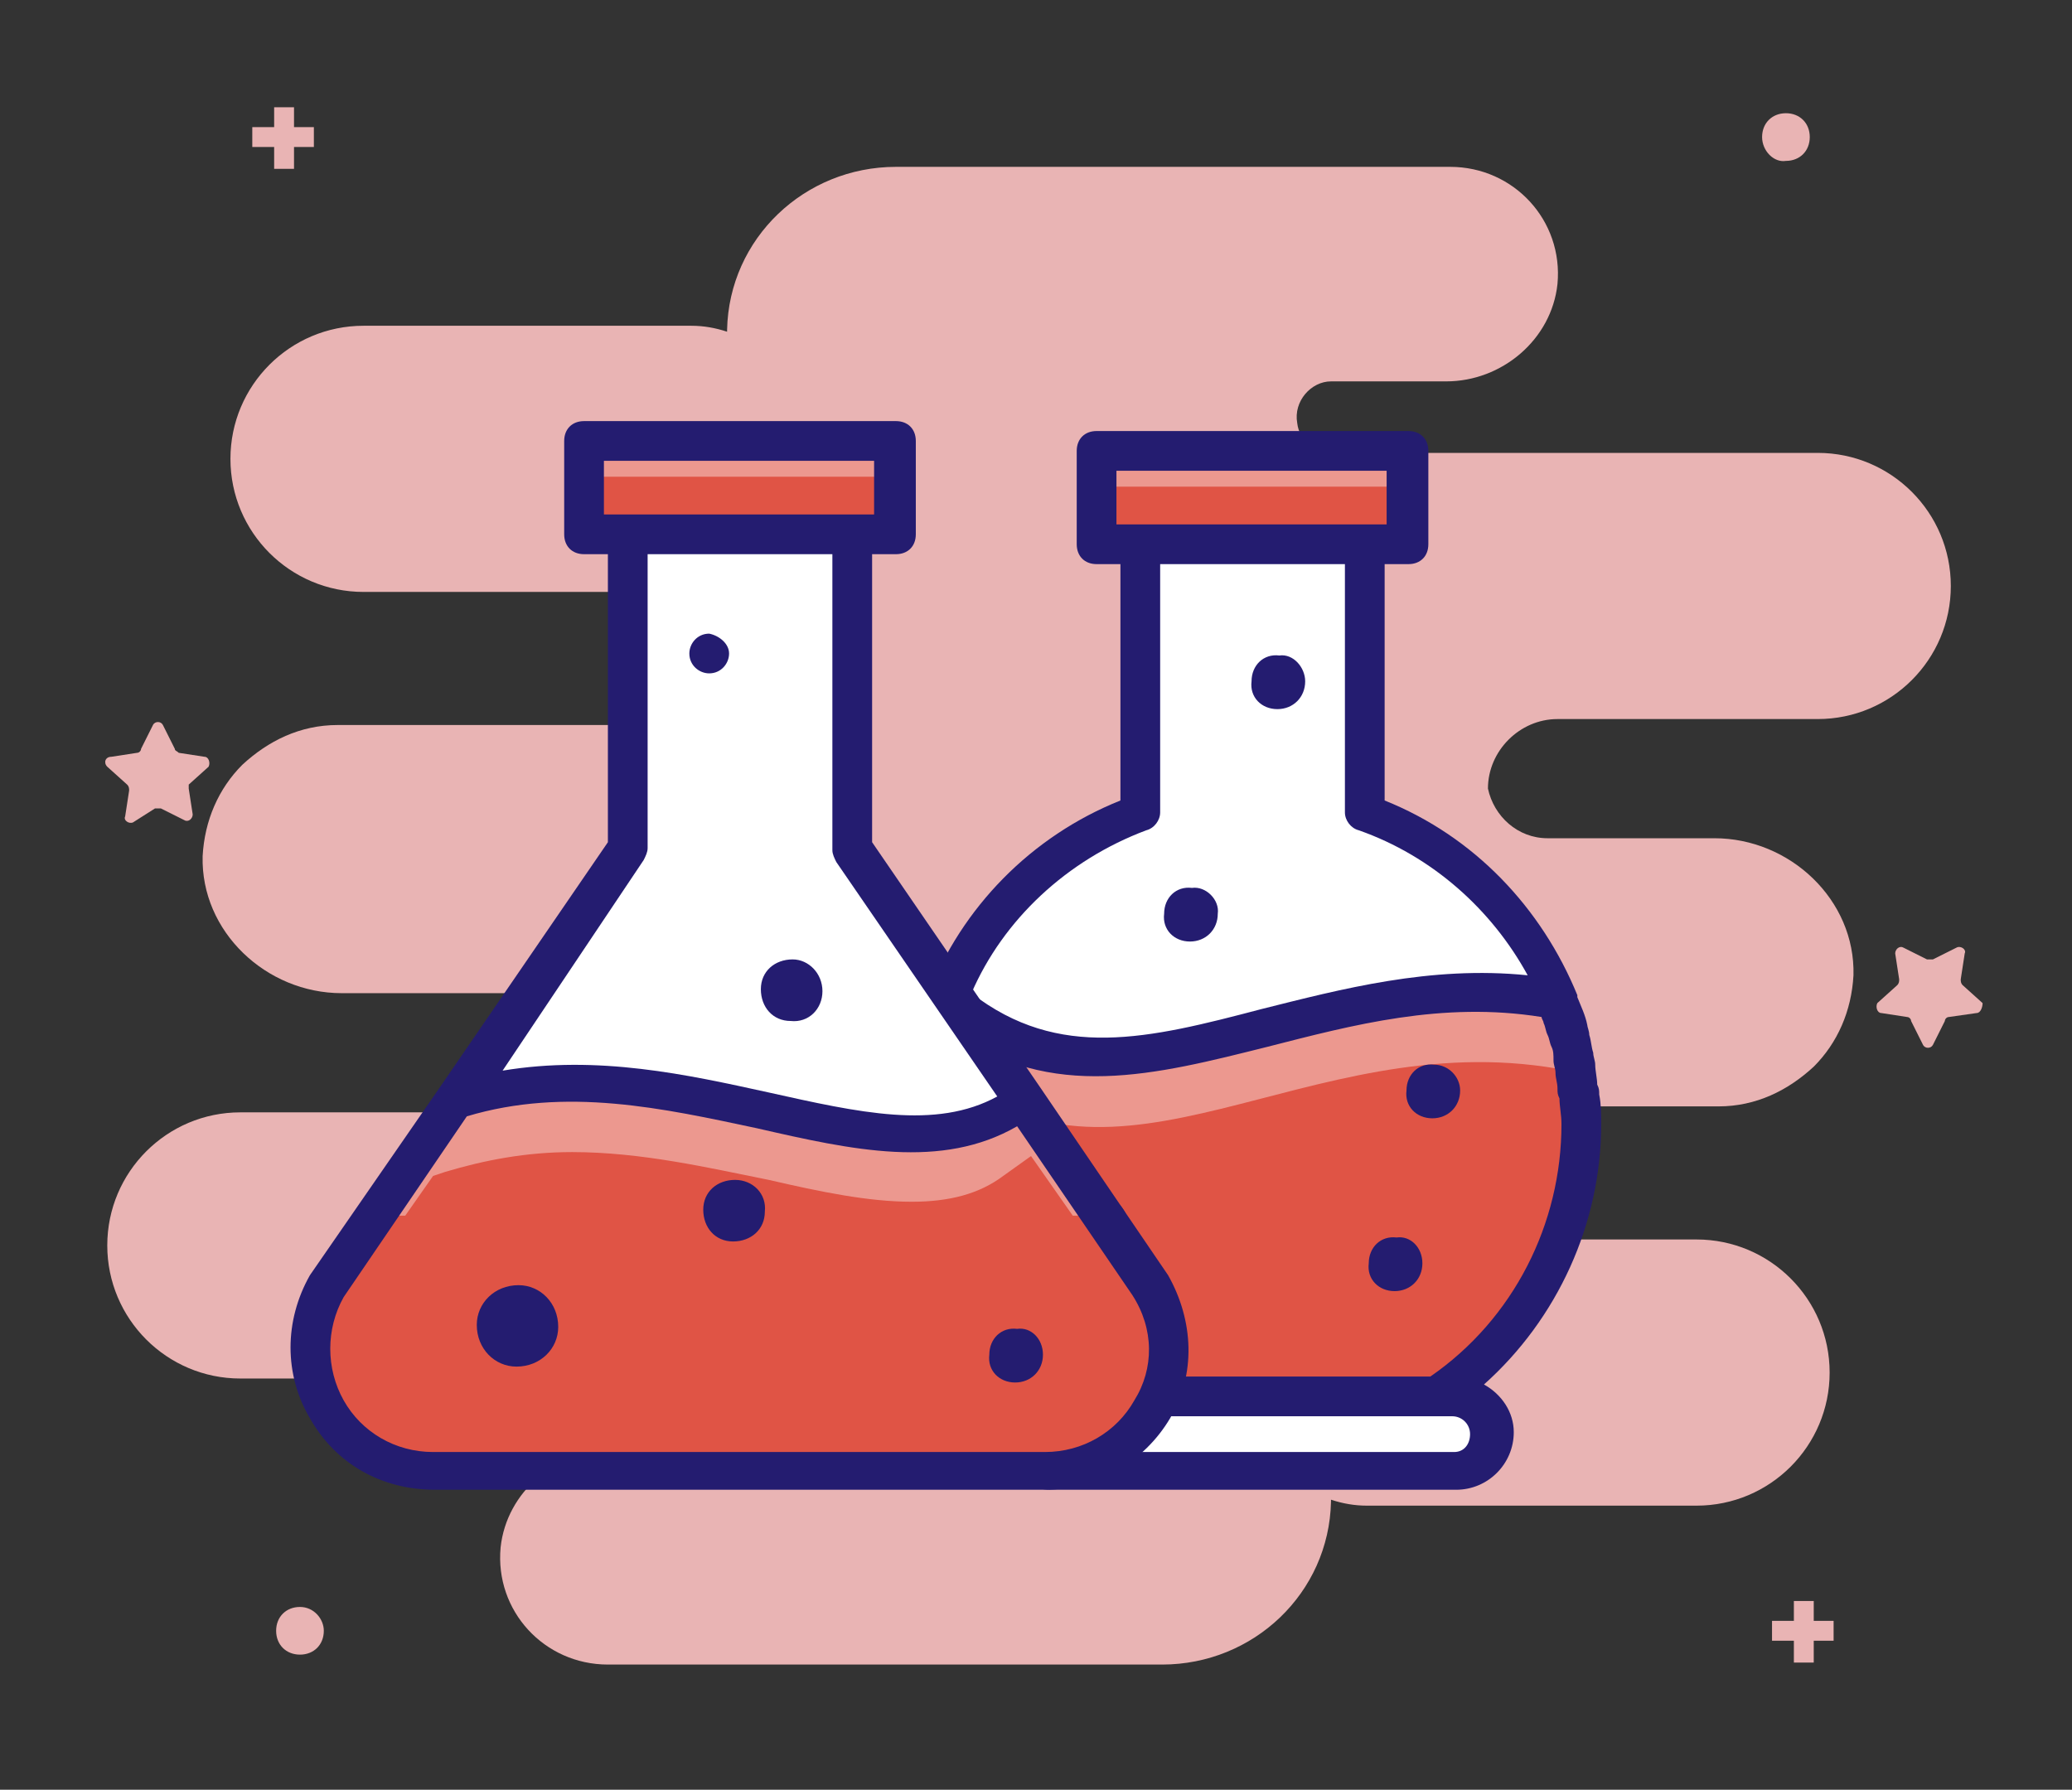 <svg xmlns="http://www.w3.org/2000/svg" enable-background="new 0 0 104.3 90.1" viewBox="0 0 104.3 90.1"><rect x="0" y="0" width="104.3" height="90.1" fill="#333333" stroke="none"/><g display="none"><rect width="64" height="64" x="-4.7" y="51.9" fill="#eab5b5" enable-background="new" opacity=".2"/><rect width="64" height="64" x="107.6" y="51.9" fill="#eab5b5" enable-background="new" opacity=".2"/><rect width="64" height="64" x="44" y="-12.1" fill="#eab5b5" enable-background="new" opacity=".2"/><rect width="64" height="64" x="44" y="101.5" fill="#eab5b5" enable-background="new" opacity=".2"/><rect width="64" height="64" x="44" y="-39.6" fill="#eab5b5" enable-background="new" opacity=".2"/></g><path fill="#e9b4b4" d="M99.5,51l-1.4,0.2c-0.1,0-0.2,0.1-0.2,0.2l-0.6,1.2c-0.1,0.2-0.4,0.2-0.5,0l-0.6-1.2
						c0-0.1-0.1-0.2-0.2-0.2L94.7,51c-0.2,0-0.3-0.3-0.2-0.5l1-0.9c0.1-0.1,0.1-0.2,0.1-0.3L95.4,48c0-0.2,0.2-0.4,0.4-0.3l1.2,0.6
						c0.1,0,0.2,0,0.3,0l1.2-0.6c0.2-0.1,0.5,0.1,0.4,0.3l-0.2,1.3c0,0.1,0,0.2,0.1,0.3l1,0.9C99.8,50.7,99.7,51,99.5,51z"/><path fill="#e9b4b4" d="M70.3,55.7h16.2c1.9,0,3.5-0.8,4.8-2c1.2-1.2,1.9-2.8,2-4.6c0.1-3.8-3.2-6.9-7-6.9h-8.4
						c-1.5,0-2.7-1.1-3-2.5l0,0c0-1.9,1.6-3.5,3.5-3.5h13.1c3.7,0,6.7-3,6.7-6.7l0,0c0-3.7-3-6.7-6.7-6.7H67.1
						c-0.9,0-1.7-0.6-1.8-1.5c-0.2-1.1,0.7-2.1,1.7-2.1h5.8c2.8,0,5.3-2.1,5.6-4.9c0.3-3.2-2.2-5.9-5.4-5.9H45.1
						c-4.6,0-8.4,3.6-8.5,8.2v0.1c-0.6-0.2-1.2-0.3-1.8-0.3H18.3c-3.7,0-6.7,3-6.7,6.7l0,0c0,3.7,3,6.7,6.7,6.7h14.9
						c1.8,0,3.4,1.4,3.5,3.2c0.1,1.9-1.4,3.5-3.3,3.5H17c-1.9,0-3.5,0.8-4.8,2c-1.2,1.2-1.9,2.8-2,4.6c-0.1,3.8,3.2,6.9,7,6.9h8.5
						c1.5,0,2.7,1.1,3,2.5V56H12.1c-3.7,0-6.7,3-6.7,6.7l0,0c0,3.7,3,6.7,6.7,6.7h24.4c0.9,0,1.7,0.6,1.8,1.5
						c0.2,1.1-0.7,2.1-1.7,2.1h-5.8c-2.8,0-5.3,2.1-5.6,4.9c-0.3,3.2,2.2,5.9,5.4,5.9h27.9c4.6,0,8.4-3.6,8.5-8.2v-0.1
						c0.6,0.2,1.2,0.3,1.8,0.3h16.6c3.7,0,6.7-3,6.7-6.7l0,0c0-3.7-3-6.7-6.7-6.7H70.2c-1.9,0-3.4-1.6-3.3-3.5
						C66.9,57.1,68.5,55.7,70.3,55.7z M36.7,29.7v0.2C36.6,29.9,36.5,29.8,36.7,29.7z"/><path fill="#e9b4b4" d="M36.7,29.7v0.2C36.6,29.9,36.5,29.8,36.7,29.7z"/><path fill="#e9b4b4" d="M36.7 29.7v.2C36.6 29.9 36.5 29.8 36.7 29.7zM88.7 6.9c0-.7.5-1.2 1.2-1.2s1.2.5 1.2 1.2-.5 1.2-1.2 1.2C89.3 8.2 88.7 7.6 88.7 6.9z"/><rect width="1" height="3.1" x="13.8" y="5.4" fill="#e9b4b4"/><rect width="3.1" height="1" x="12.7" y="6.4" fill="#e9b4b4"/><path fill="#e9b4b4" d="M9.5 39.7L9.7 41c0 .2-.2.4-.4.3l-1.2-.6c-.1 0-.2 0-.3 0l-1.1.7c-.2.1-.5-.1-.4-.3l.2-1.3c0-.1 0-.2-.1-.3l-1-.9c-.2-.2-.1-.5.2-.5l1.3-.2c.1 0 .2-.1.2-.2l.6-1.2c.1-.2.4-.2.5 0l.6 1.2c0 .1.1.1.2.2l1.3.2c.2 0 .3.3.2.5l-1 .9C9.5 39.6 9.5 39.6 9.5 39.7zM16.3 82.1c0 .7-.5 1.2-1.2 1.2s-1.2-.5-1.2-1.2.5-1.2 1.2-1.2S16.3 81.5 16.3 82.1z"/><rect width="1" height="3.1" x="90.3" y="80.6" fill="#e9b4b4"/><rect width="3.1" height="1" x="89.2" y="81.6" fill="#e9b4b4"/><path fill="#fff" d="M75.2 72.2L75.2 72.2c0 1.1-.9 1.9-1.9 1.9H52.8c-1.1 0-1.9-.9-1.9-1.9l0 0c0-1.1.9-1.9 1.9-1.9h20.4C74.3 70.2 75.2 71.1 75.2 72.2zM53.6 70.2h18.7c4.4-3 7.2-8 7.2-13.7 0-7.2-4.6-13.3-11-15.6V27.4H57.4v13.5c-6.4 2.3-11 8.4-11 15.6C46.4 62.2 49.3 67.3 53.6 70.2z"/><path fill="#e05445" d="M47.6,50.4c-0.8,1.9-1.2,4-1.2,6.1c0,5.7,2.9,10.7,7.2,13.7h18.7c4.4-3,7.2-8,7.2-13.7
				c0-2.2-0.4-4.2-1.2-6.1C65.7,48.2,56.3,58,47.6,50.4z"/><path fill="#fff" d="M79.6,56.5c0,0.6,0,1.1-0.1,1.7c-0.2-1.5-0.5-3-1.1-4.4c-12.8-2.2-22.1,7.6-30.9,0c-0.5,1.4-0.9,2.9-1.1,4.4
				c-0.1-0.5-0.1-1.1-0.1-1.7c0-2.2,0.4-4.2,1.2-6.1c8.7,7.6,18.1-2.2,30.9,0C79.2,52.3,79.6,54.4,79.6,56.5z" opacity=".4"/><rect width="15.6" height="4.7" x="55.2" y="22.6" fill="#e05445"/><rect width="15.6" height="1.9" x="55.2" y="22.6" fill="#fff" opacity=".4"/><path fill="#241c70" d="M56.8 61.7c0 .9-.7 1.5-1.6 1.5-.9 0-1.5-.7-1.5-1.6s.7-1.5 1.6-1.5C56.1 60.2 56.8 60.9 56.8 61.7zM73.5 54.9c0 .8-.6 1.4-1.4 1.4s-1.4-.6-1.3-1.4c0-.8.6-1.4 1.4-1.3C72.9 53.6 73.5 54.2 73.5 54.9zM71.6 63.6c0 .8-.6 1.4-1.4 1.4s-1.4-.6-1.3-1.4c0-.8.6-1.4 1.4-1.3C71 62.2 71.6 62.8 71.6 63.6zM61.3 46c0 .8-.6 1.4-1.4 1.4s-1.4-.6-1.3-1.4c0-.8.6-1.4 1.4-1.3C60.7 44.6 61.4 45.3 61.3 46zM65.7 34.3c0 .8-.6 1.4-1.4 1.4-.8 0-1.4-.6-1.3-1.4 0-.8.6-1.4 1.4-1.3C65.1 32.9 65.7 33.6 65.7 34.3z"/><path fill="#241c70" d="M74.7,69.7c3.7-3.3,5.9-8.1,5.9-13.1c0-0.5,0-1-0.1-1.5c0-0.2,0-0.3-0.1-0.5c0-0.3-0.1-0.7-0.1-1
				c0-0.2-0.1-0.4-0.1-0.6c-0.1-0.3-0.1-0.6-0.2-0.9c0-0.2-0.1-0.4-0.1-0.5c-0.1-0.5-0.3-0.9-0.5-1.4c0,0,0,0,0-0.1l0,0
				c-1.8-4.4-5.2-8-9.7-9.8V28.4h1.2c0.6,0,1-0.4,1-1v-4.7c0-0.6-0.4-1-1-1H55.2c-0.6,0-1,0.4-1,1v4.7c0,0.6,0.4,1,1,1h1.2v11.9
				c-4.5,1.8-8,5.4-9.7,9.8l0,0l0,0c-0.2,0.5-0.3,0.9-0.5,1.4c0,0.2-0.1,0.3-0.1,0.5c-0.1,0.3-0.2,0.7-0.2,1c0,0.2-0.1,0.4-0.1,0.5
				c-0.1,0.3-0.1,0.7-0.1,1c0,0.2,0,0.3-0.1,0.5c0,0.5-0.1,1-0.1,1.5c0,5,2.2,9.8,5.9,13.1C50.5,70.1,50,71,50,72.1
				c0,1.6,1.3,2.9,2.9,2.9h20.4c1.6,0,2.9-1.3,2.9-2.9C76.2,71.1,75.6,70.2,74.7,69.7z M56.2,26.4v-2.7h13.6v2.7h-1.2l0,0H57.4l0,0
				H56.2z M57.7,41.8c0.4-0.1,0.7-0.5,0.7-0.9V28.4h9.3v12.5c0,0.4,0.3,0.8,0.7,0.9c3.7,1.3,6.7,4,8.5,7.3
				c-4.9-0.5-9.4,0.7-13.4,1.7c-5.7,1.5-10.2,2.6-14.6-0.8C50.5,46.3,53.7,43.3,57.7,41.8z M47.4,56.5c0-0.4,0-0.8,0-1.2
				c0-0.1,0-0.2,0-0.4c0-0.3,0.1-0.5,0.1-0.8c0-0.2,0.1-0.3,0.1-0.5s0.1-0.5,0.1-0.7s0.1-0.3,0.1-0.5s0.1-0.3,0.1-0.5
				c5,3.6,10.3,2.2,15.9,0.8c4.3-1.1,8.8-2.3,13.8-1.5c0,0.1,0.1,0.2,0.1,0.3c0.1,0.2,0.1,0.4,0.2,0.6s0.1,0.4,0.2,0.6
				s0.1,0.4,0.1,0.7c0,0.2,0.1,0.4,0.1,0.6c0,0.3,0.1,0.5,0.1,0.8c0,0.2,0,0.3,0.1,0.5c0,0.4,0.1,0.8,0.1,1.3c0,5-2.4,9.8-6.6,12.7
				H53.9C49.8,66.3,47.4,61.6,47.4,56.5z M73.2,73.1H52.8c-0.5,0-0.9-0.4-0.9-0.9s0.4-0.9,0.9-0.9h0.8h18.7h0.8
				c0.5,0,0.9,0.4,0.9,0.9S73.7,73.1,73.2,73.1z"/><path fill="#fff" d="M52.6,74.1H21.8c-4.8,0-7.8-5.2-5.4-9.3l15.1-22V26.9h11.3v15.9l15.1,22C60.4,68.9,57.4,74.1,52.6,74.1z"/><path fill="#e05445" d="M51.5,55.4c-7,5.1-17.5-3.5-28.6,0l-6.4,9.4c-2.4,4.1,0.6,9.3,5.4,9.3h30.7c4.8,0,7.8-5.2,5.4-9.4L51.5,55.4
				z"/><path fill="#fff" d="M20.4,61.2l1.4-2l0.6-0.2c2-0.6,4.1-1,6.4-1c3.5,0,6.9,0.8,9.9,1.4c2.6,0.6,5,1.1,7.2,1.1
				c1.9,0,3.4-0.4,4.6-1.3l1.4-1l2.1,3h1.5l-4-5.8c-7,5.1-17.5-3.5-28.6,0l-4,5.8H20.4z" opacity=".4"/><rect width="15.6" height="4.7" x="29.4" y="22.1" fill="#e05445"/><rect width="15.6" height="1.9" x="29.4" y="22.1" fill="#fff" opacity=".4"/><g><path fill="#241c70" d="M58.8,64.2l-6.4-9.4l0,0l-8.5-12.4V27.9h1.2c0.6,0,1-0.4,1-1v-4.7c0-0.6-0.4-1-1-1H29.4c-0.6,0-1,0.4-1,1
				v4.7c0,0.6,0.4,1,1,1h1.2v14.5l-8.5,12.4l0,0l-6.5,9.4c-1.3,2.3-1.3,5,0,7.2c1.3,2.3,3.6,3.6,6.3,3.6h30.7c2.6,0,5-1.4,6.3-3.6
				C60.2,69.2,60.1,66.5,58.8,64.2z M30.4,25.9v-2.7H44v2.7h-1.2H31.6H30.4z M32.4,43.3c0.1-0.2,0.2-0.4,0.2-0.6V27.9h9.3v14.9
				c0,0.2,0.1,0.4,0.2,0.6l8.1,11.8c-3.1,1.7-7,0.8-11.5-0.2c-4.1-0.9-8.6-1.9-13.4-1.1L32.4,43.3z M57.1,70.5
				c-0.9,1.6-2.6,2.6-4.5,2.6H21.8c-1.9,0-3.6-1-4.5-2.6s-0.9-3.6,0-5.2l6.2-9.1c5-1.5,9.9-0.4,14.6,0.6c4.8,1.1,9.3,2.1,13.1-0.1
				l5.8,8.5C58.1,66.9,58.1,68.9,57.1,70.5z"/></g><g><path fill="#241c70" d="M28.1,66.8c0,1.1-0.9,2-2.1,2c-1.1,0-2-0.9-2-2.1c0-1.1,0.9-2,2.1-2C27.2,64.7,28.1,65.6,28.1,66.8z"/></g><g><path fill="#241c70" d="M41.4,49.9c0,0.9-0.7,1.6-1.6,1.5c-0.9,0-1.5-0.7-1.5-1.6s0.7-1.5,1.6-1.5C40.7,48.3,41.4,49,41.4,49.9z"/></g><g><path fill="#241c70" d="M36.7,32.9c0,0.5-0.4,1-1,1c-0.5,0-1-0.4-1-1c0-0.5,0.4-1,1-1C36.2,32,36.7,32.4,36.7,32.9z"/></g><g><path fill="#241c70" d="M38.5,61c0,0.9-0.7,1.5-1.6,1.5c-0.9,0-1.5-0.7-1.5-1.6s0.7-1.5,1.6-1.5C37.9,59.4,38.6,60.1,38.5,61z"/></g><g><path fill="#241c70" d="M52.5,68.2c0,0.8-0.6,1.4-1.4,1.4c-0.8,0-1.4-0.6-1.3-1.4c0-0.8,0.6-1.4,1.4-1.3
				C51.9,66.8,52.5,67.4,52.5,68.2z"/></g></svg>